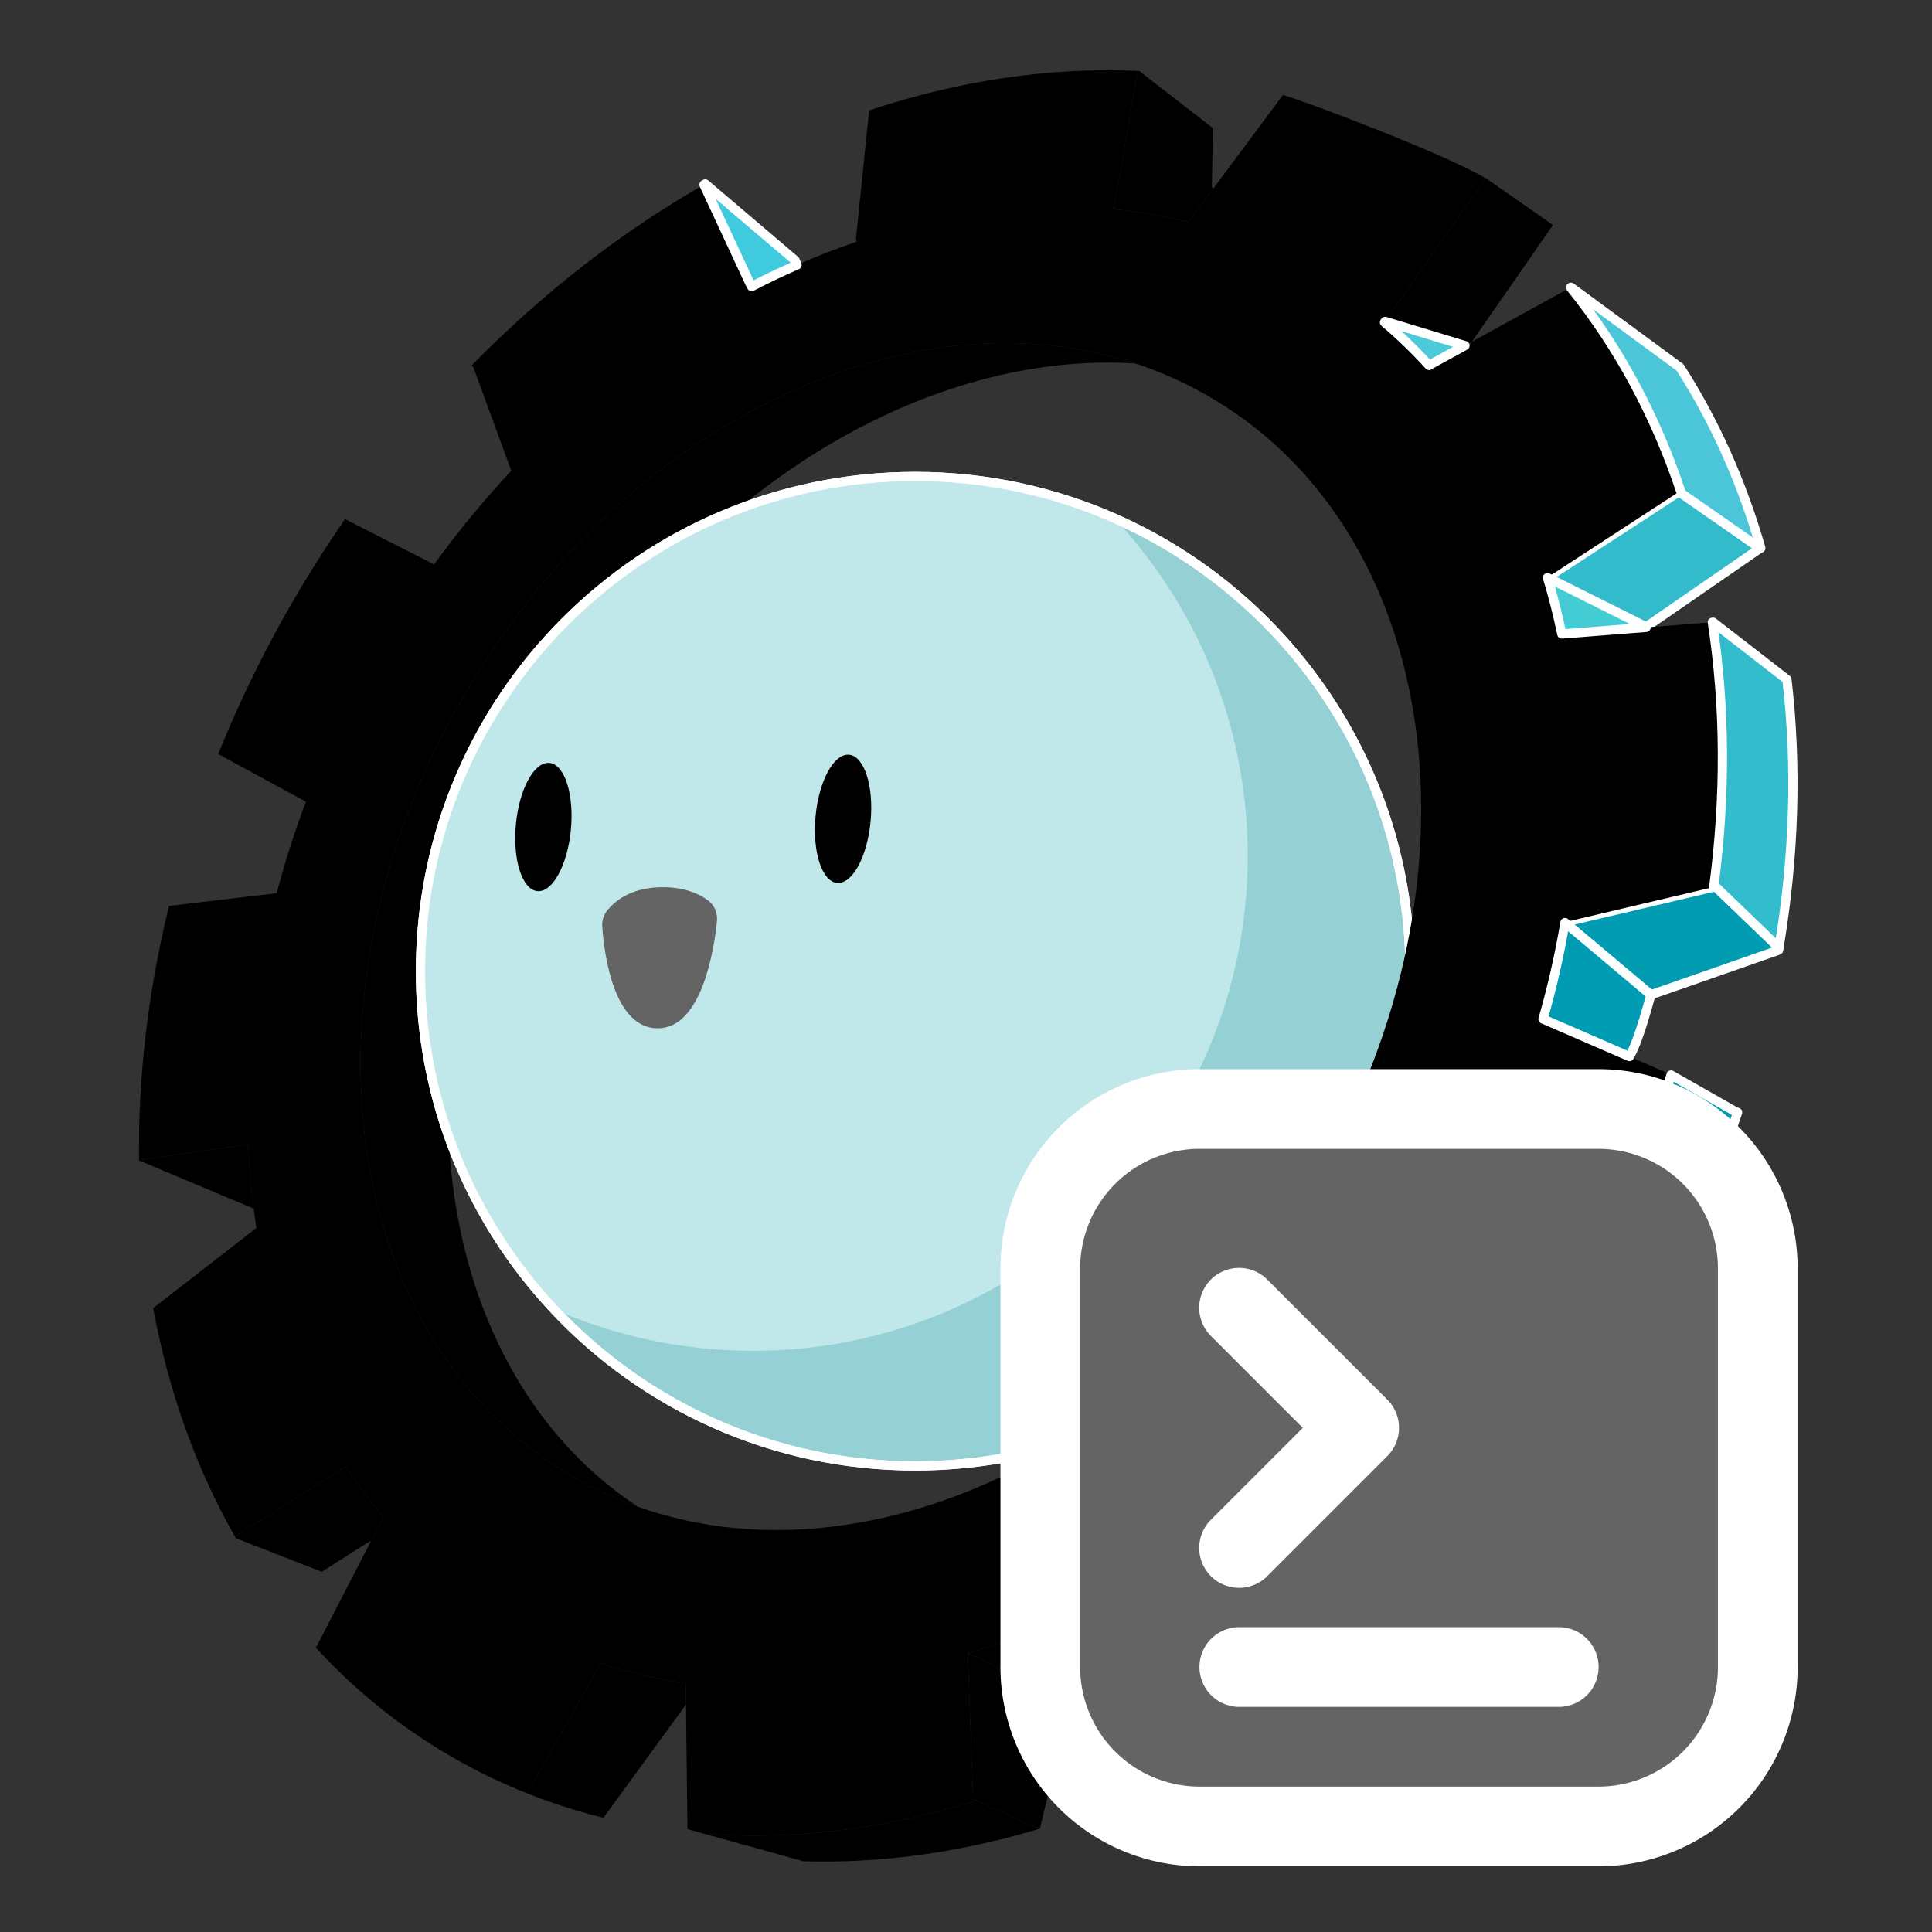 <svg xmlns="http://www.w3.org/2000/svg" xml:space="preserve" width="1024" height="1024"><rect width="100%" height="100%" fill="#333333" stroke="none"/><g transform="translate(-150.67 -457.17)scale(4.931)"><path d="m152.57 131.78c-21.86-1.36-46.44 12.77-61.46 37.58-19.31 31.92-15.63 69.66 7.99 85.3-2.65-0.93-5.21-2.14-7.67-3.63-24.9-15.07-29.46-53.09-10.19-84.93 17.14-28.31 47.35-42.2 71.33-34.32z" class="st1"/><path fill="#95d0d4" stroke="#fff" stroke-miterlimit="10" stroke-width=".992" d="m182.11 197.11c0 29.37-23.81 53.17-53.18 53.17-15.32 0-29.14-6.48-38.84-16.85-8.9-9.5-14.34-22.27-14.34-36.32 0-29.37 23.81-53.18 53.18-53.18 7.62 0 14.85 1.6 21.4 4.48 18.71 8.24 31.78 26.94 31.78 48.7z"/><path fill="#c0e7ea" d="m164.67 184.73c0 29.37-23.81 53.18-53.18 53.18-7.62 0-14.85-1.6-21.4-4.48-8.9-9.5-14.34-22.27-14.34-36.32 0-29.37 23.81-53.18 53.18-53.18 7.62 0 14.85 1.6 21.4 4.48 8.9 9.5 14.34 22.27 14.34 36.32z"/><path fill="none" stroke="#fff" stroke-miterlimit="10" stroke-width=".992" d="m182.11 197.11c0 29.37-23.81 53.17-53.18 53.17-15.32 0-29.14-6.48-38.84-16.85-8.9-9.5-14.34-22.27-14.34-36.32 0-29.37 23.81-53.18 53.18-53.18 7.62 0 14.85 1.6 21.4 4.48 18.71 8.24 31.78 26.94 31.78 48.7z"/><ellipse cx="88.96" cy="181.6" class="st5" rx="6.92" ry="2.97" transform="rotate(-84.641 88.966 181.603)"/><ellipse cx="121.17" cy="180.72" class="st5" rx="6.92" ry="2.97" transform="rotate(-84.641 121.177 180.72)"/><path fill="#646464" d="m95.29 192.33c-0.05-0.65 0.15-1.29 0.57-1.8 0.78-0.95 2.39-2.29 5.38-2.44 2.63-0.13 4.35 0.64 5.35 1.35 0.75 0.52 1.13 1.43 1.03 2.33-0.34 3.22-1.67 11.43-6.33 11.47-4.83 0.05-5.81-8.2-6-10.91z"/><path d="m160.99 112.95-2.71 3.63c-2.62-0.65-5.29-1.11-8-1.38l2.56-14.86c0.06 0 0.11 0 0.17 0.01h0.01l7.9 6.13-0.1 6.35z" class="st7"/><path d="m57.82 222.62-12.32-5.17v-.04l11.74-1.7c.09 2.34.28 4.64.58 6.91zM71.85 255.82l-.18.15-1.26 2.44-.09-.04-5.18 3.29-9.22-3.6c-.04-.06-.08-.12-.11-.19l11.91-7.53c1.26 1.92 2.63 3.75 4.13 5.48z" class="st1"/><path d="m197.48 116.9-1.77 2.55-6.95 10-0.01 0.01-0.73 0.4-8.57-2.6 9.65-13.78h0.01l1.12-1.61c0.12 0.06 0.24 0.13 0.35 0.21l0.01 0.01z" class="st7"/><path fill="#32bbcb" stroke="#fff" stroke-linecap="round" stroke-linejoin="round" stroke-miterlimit="10" stroke-width=".992" d="M196.89 154.78 211.03 145.57 211.29 145.75 219.75 151.64 213.91 155.67 207.49 160.1 196.89 154.8z"/><path fill="#019cb2" stroke="#fff" stroke-linecap="round" stroke-linejoin="round" stroke-miterlimit="10" stroke-width=".992" d="m221.77 194.58v0.01c-0.02 0.09-0.03 0.17-0.05 0.26l-8.72 3.05-5 1.74-9.23-7.76c0-0.02 0.01-0.03 0-0.05l15.99-3.77 0.19-0.04z"/><path d="M202.83 242.01 194.3 240.67 189.81 239.96 181.85 233.24 196.4 237.46z" class="st10"/><path d="m145.6 275.68-1.82 7.56-1.45 6.03c-0.03 0.01-0.05 0.02-0.07 0.02l-6.76-3.03-0.35-0.16-0.57-15.64 0.12-0.03z" class="st1"/><path d="m150.12 272.8-4.52 2.88-10.9-5.25c3.95-1.36 7.87-3.05 11.72-5.08l0.05 0.1z" class="st1"/><path d="M189.05 259 181.71 256.44 180.91 256.16 173.89 243.47 184.38 248.02 185.94 251.69z" class="st10"/><path d="m189.81 239.96-5.43 8.06-10.49-4.55-0.03-0.02c2.8-3.19 5.46-6.61 7.94-10.24l0.05 0.03z" class="st10"/><path d="m214.76 188.06c1.3-9.8 1.24-19.41-0.15-28.46l-7.12 0.55-9.06 0.71c-0.43-2.06-0.94-4.08-1.54-6.06l-0.01-0.01h0.01v-0.01l14.14-9.21 0.26 0.18c-2.72-8.2-6.71-15.69-11.92-22.14l-10.61 5.84-0.01 0.01-0.36 0.51-0.37-0.11-3.77 2.07-0.08 0.07c-1.49-1.64-3.09-3.19-4.8-4.64l0.08-0.1 9.65-13.78h0.01l1.12-1.61c-4.47-2.66-19.14-8.19-21.77-8.95l-7.47 10.03-2.71 3.63c-2.62-0.65-5.29-1.11-8-1.38l2.56-14.86c-9.46-0.43-19.23 1.03-28.86 4.24l-1.43 13.84 0.09 0.27c-2.15 0.73-4.29 1.56-6.41 2.5-1.64 0.71-3.27 1.49-4.88 2.33l-0.23-0.43-4.9-10.53c-8.83 5.05-17.28 11.58-24.97 19.44l0.18 0.18 4.08 11.13c-2.91 3.12-5.69 6.48-8.29 10.06l-0.08-0.03-9.5-4.83c-1.17 1.7-2.31 3.43-3.42 5.21-4.08 6.54-7.48 13.26-10.21 20.05l0.07 0.03 9.36 5.09c-1.24 3.27-2.28 6.54-3.14 9.82v0.01l-11.57 1.37c-2.28 9.25-3.34 18.45-3.23 27.32l11.74-1.7c0.09 2.34 0.28 4.64 0.58 6.91 0.09 0.7 0.19 1.39 0.3 2.08l-11.1 8.62c1.64 8.87 4.58 17.17 8.79 24.55l11.91-7.53c1.26 1.92 2.63 3.75 4.13 5.48l-0.18 0.15-1.26 2.44-5.84 11.3-0.09 0.08c3.74 4.08 8.03 7.68 12.85 10.69 3.19 1.99 6.5 3.66 9.92 5.01l0.06-0.15 7.76-13.74 0.04-0.12c2.98 0.98 6.03 1.7 9.15 2.14l0.03 2.31 0.16 13.39 1.8 0.5h0.01c9.55 0.73 19.45-0.52 29.24-3.56l-0.35-0.16-0.57-15.64v-0.09l0.12 0.06c3.95-1.36 7.87-3.05 11.72-5.08l0.05 0.1 3.65 7.35 2.74 5.53 0.77 0.14c10-5.52 19.54-12.93 28.08-22.03l-0.8-0.28-7.02-12.69-0.03-0.02c2.8-3.19 5.46-6.61 7.94-10.24l0.05 0.03 14.55 4.22c0.2-0.29 0.38-0.59 0.57-0.89 5.73-9.18 10.12-18.72 13.2-28.31l-0.28-0.16-4.19-1.82-9.19-3.99-0.1-0.03c0.99-3.47 1.78-6.93 2.36-10.38l-0.05-0.04 0.05-0.01zm-43.37 32.6c-17.37 28.7-48.16 42.57-72.29 34-2.65-0.93-5.21-2.14-7.67-3.63-24.9-15.07-29.46-53.09-10.19-84.93 17.14-28.31 47.35-42.2 71.33-34.32h0.02c2.98 0.98 5.86 2.3 8.61 3.96 24.9 15.07 29.46 53.09 10.19 84.92z" class="st7"/><path fill="#3fcadd" stroke="#fff" stroke-linecap="round" stroke-linejoin="round" stroke-miterlimit="10" stroke-width=".992" d="m116.23 121.19c-1.64 0.71-3.27 1.49-4.88 2.33l-0.23-0.43-4.9-10.53c0.05-0.02 0.09-0.05 0.14-0.08l9.65 8.21z"/><path d="m104.29 275.93-8.84 12.13-0.01 0.05c-0.95-0.23-1.9-0.49-2.84-0.77-1.81-0.53-3.59-1.15-5.35-1.85l0.06-0.15 7.76-13.74 0.04-0.12c2.98 0.98 6.03 1.7 9.15 2.14z" class="st1"/><path fill="#4acada" stroke="#fff" stroke-linecap="round" stroke-linejoin="round" stroke-miterlimit="10" stroke-width=".992" d="m188.02 129.86-3.77 2.07-0.08 0.07c-1.49-1.64-3.09-3.19-4.8-4.64l0.08-0.1z"/><path d="m142.26 289.29c-8.54 2.56-17.15 3.76-25.52 3.48v-0.04l-10.48-2.91c9.55 0.73 19.45-0.52 29.24-3.56z" class="st1"/><path d="m189.29 259.22c-8 8.53-16.89 15.57-26.2 20.97h-0.01l-9.45-1.72c10-5.52 19.54-12.93 28.08-22.03l7.34 2.56z" class="st10"/><path fill="#009cb3" stroke="#fff" stroke-linecap="round" stroke-linejoin="round" stroke-miterlimit="10" stroke-width=".992" d="m208 199.64s-1.33 5.11-2.27 6.56l-0.03 0.08-9.19-3.99-0.1-0.03c0.99-3.47 1.78-6.93 2.36-10.38z"/><path fill="#33bccc" stroke="#fff" stroke-linecap="round" stroke-linejoin="round" stroke-miterlimit="10" stroke-width=".992" d="m221.77 194.58-6.82-6.56-0.19 0.04c1.3-9.8 1.24-19.41-0.15-28.46l0.08-0.01 7.94 6.16c1.08 9.22 0.8 18.95-0.86 28.83z"/><path fill="#43ccd4" stroke="#fff" stroke-linecap="round" stroke-linejoin="round" stroke-miterlimit="10" stroke-width=".992" d="m207.49 160.1v0.05l-9.06 0.71c-0.43-2.06-0.94-4.08-1.54-6.06z"/><path fill="#4ac6d8" stroke="#fff" stroke-linecap="round" stroke-linejoin="round" stroke-miterlimit="10" stroke-width=".992" d="m219.82 151.62-0.07 0.02-8.46-5.89c-2.72-8.2-6.71-15.69-11.92-22.14l0.04-0.02 11.73 8.62c3.77 5.88 6.67 12.41 8.68 19.41z"/><path fill="#039bb2" stroke="#fff" stroke-linecap="round" stroke-linejoin="round" stroke-miterlimit="10" stroke-width=".992" d="m217.33 212.28c-3.05 9.17-7.31 18.29-12.79 27.07-0.56 0.9-1.13 1.78-1.71 2.66l-6.43-4.55c0.2-0.29 0.38-0.59 0.57-0.89 5.73-9.18 10.12-18.72 13.2-28.31l6.92 3.94z"/></g><path fill="#646464" stroke="#fff" stroke-width=".992" d="M560.68 603.51H908.55V945.45H560.68z" transform="translate(10.742 4.631)"/><path fill="#fff" d="m815.28 900.05a21.127 21.127 0 1 0 0-42.253zm-169.01-42.253a21.127 21.127 0 1 0 0 42.253zm14.936-183.95a21.127 21.127 0 1 0-29.873 29.873zm48.444 78.316 14.936 14.936a21.127 21.127 0 0 0 0-29.873zm-78.316 48.443a21.127 21.127 0 1 0 29.873 29.873zm-6.19-196.33h211.27v-42.253h-211.27zm274.65 63.38v211.27h42.253v-211.27zm-63.38 274.65h-211.27v42.253h211.27zm-274.65-63.38v-211.27h-42.253v211.27zm63.38 63.38a63.38 63.38 0 0 1-63.38-63.38h-42.253a105.63 105.63 0 0 0 105.63 105.63zm274.65-63.38a63.38 63.38 0 0 1-63.38 63.38v42.253a105.63 105.63 0 0 0 105.63-105.63zm-63.38-274.65a63.38 63.38 0 0 1 63.38 63.38h42.253a105.63 105.63 0 0 0-105.63-105.63zm-211.27-42.253a105.63 105.63 0 0 0-105.63 105.63h42.253a63.38 63.38 0 0 1 63.38-63.38zm190.14 295.77h-169.01v42.253h169.01zm-183.95-154.08 63.38 63.38 29.873-29.873-63.38-63.38zm63.38 33.507-63.38 63.38 29.873 29.873 63.38-63.38z" transform="translate(10.742 4.631)"/></svg>